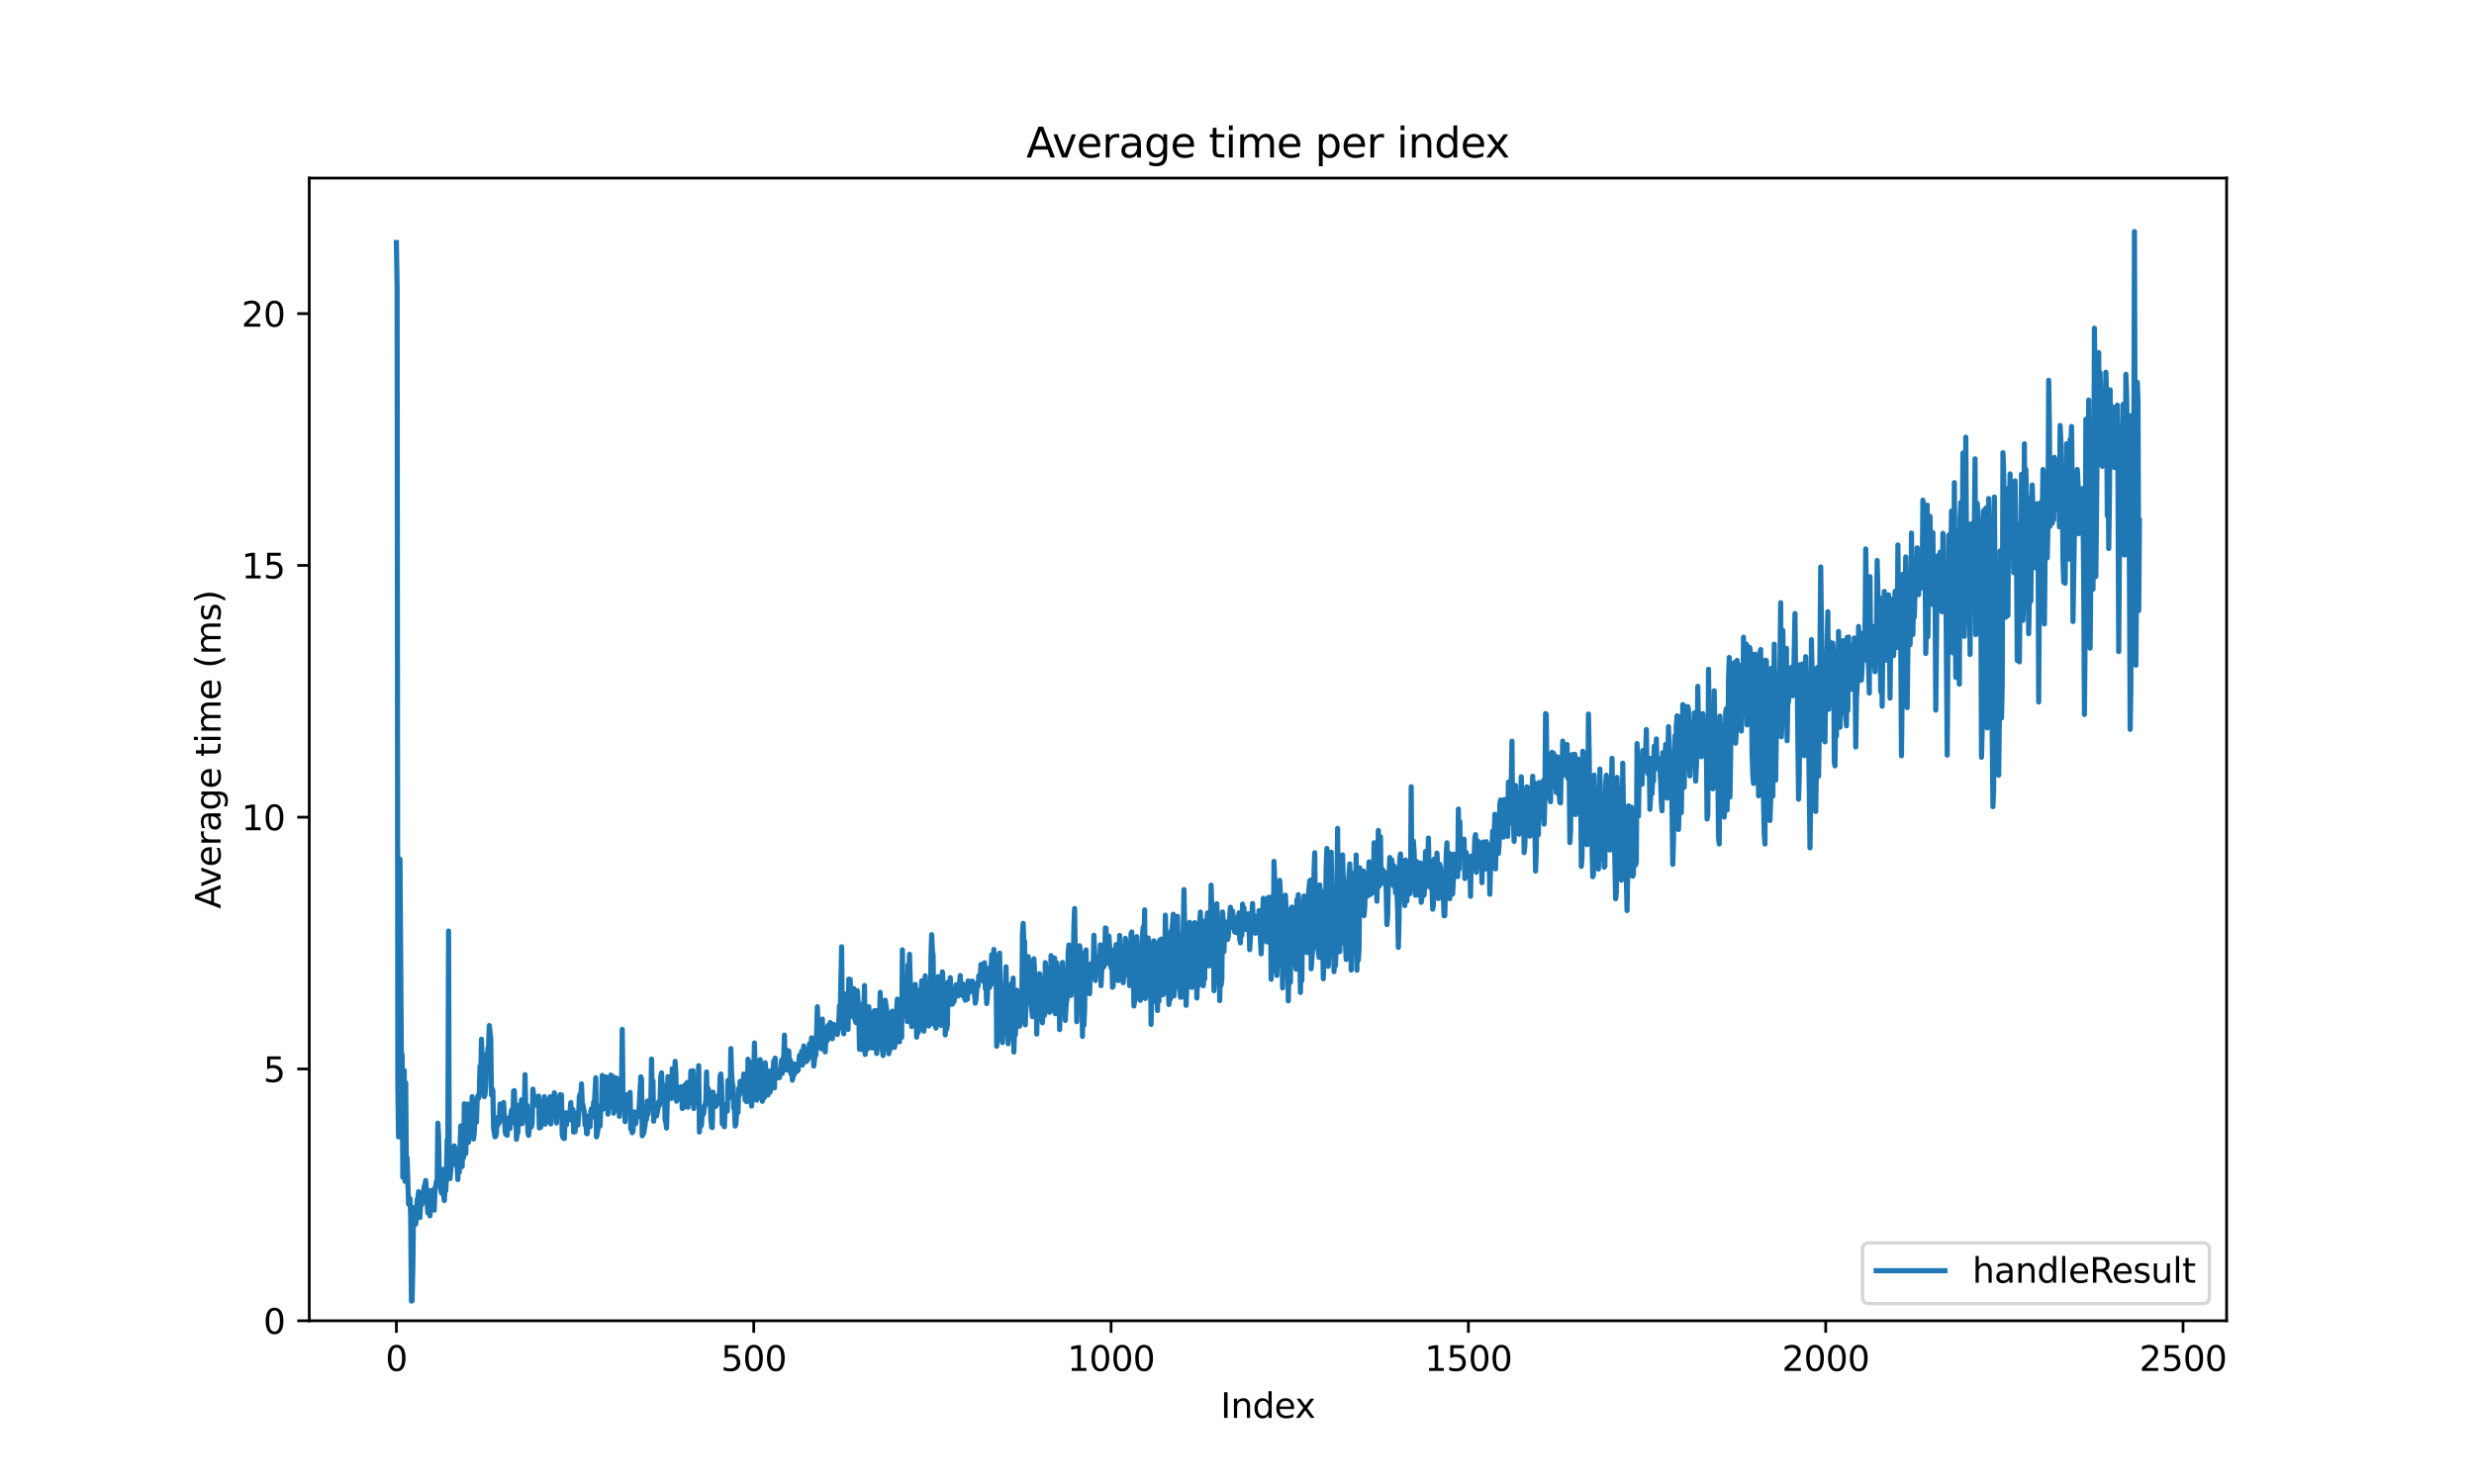 <?xml version="1.0" encoding="utf-8" standalone="no"?>
<!DOCTYPE svg PUBLIC "-//W3C//DTD SVG 1.1//EN"
  "http://www.w3.org/Graphics/SVG/1.1/DTD/svg11.dtd">
<svg xmlns:xlink="http://www.w3.org/1999/xlink" width="720pt" height="432pt" viewBox="0 0 720 432" xmlns="http://www.w3.org/2000/svg" version="1.1">
 <defs>
  <style type="text/css">*{stroke-linejoin: round; stroke-linecap: butt}</style>
 </defs>
 <g id="figure_1">
  <g id="patch_1">
   <path d="M 0 432 
L 720 432 
L 720 0 
L 0 0 
z
" style="fill: #ffffff"/>
  </g>
  <g id="axes_1">
   <g id="patch_2">
    <path d="M 90 384.48 
L 648 384.48 
L 648 51.84 
L 90 51.84 
z
" style="fill: #ffffff"/>
   </g>
   <g id="matplotlib.axis_1">
    <g id="xtick_1">
     <g id="line2d_1">
      <defs>
       <path id="mb0e6113ecd" d="M 0 0 
L 0 3.5 
" style="stroke: #000000; stroke-width: 0.8"/>
      </defs>
      <g>
       <use xlink:href="#mb0e6113ecd" x="115.364" y="384.48" style="stroke: #000000; stroke-width: 0.8"/>
      </g>
     </g>
     <g id="text_1">
      <!-- 0 -->
      <g transform="translate(112.182 399.078) scale(0.1 -0.1)">
       <defs>
        <path id="DejaVuSans-30" d="M 2034 4250 
Q 1547 4250 1301 3770 
Q 1056 3291 1056 2328 
Q 1056 1369 1301 889 
Q 1547 409 2034 409 
Q 2525 409 2770 889 
Q 3016 1369 3016 2328 
Q 3016 3291 2770 3770 
Q 2525 4250 2034 4250 
z
M 2034 4750 
Q 2819 4750 3233 4129 
Q 3647 3509 3647 2328 
Q 3647 1150 3233 529 
Q 2819 -91 2034 -91 
Q 1250 -91 836 529 
Q 422 1150 422 2328 
Q 422 3509 836 4129 
Q 1250 4750 2034 4750 
z
" transform="scale(0.016)"/>
       </defs>
       <use xlink:href="#DejaVuSans-30"/>
      </g>
     </g>
    </g>
    <g id="xtick_2">
     <g id="line2d_2">
      <g>
       <use xlink:href="#mb0e6113ecd" x="219.356" y="384.48" style="stroke: #000000; stroke-width: 0.8"/>
      </g>
     </g>
     <g id="text_2">
      <!-- 500 -->
      <g transform="translate(209.812 399.078) scale(0.1 -0.1)">
       <defs>
        <path id="DejaVuSans-35" d="M 691 4666 
L 3169 4666 
L 3169 4134 
L 1269 4134 
L 1269 2991 
Q 1406 3038 1543 3061 
Q 1681 3084 1819 3084 
Q 2600 3084 3056 2656 
Q 3513 2228 3513 1497 
Q 3513 744 3044 326 
Q 2575 -91 1722 -91 
Q 1428 -91 1123 -41 
Q 819 9 494 109 
L 494 744 
Q 775 591 1075 516 
Q 1375 441 1709 441 
Q 2250 441 2565 725 
Q 2881 1009 2881 1497 
Q 2881 1984 2565 2268 
Q 2250 2553 1709 2553 
Q 1456 2553 1204 2497 
Q 953 2441 691 2322 
L 691 4666 
z
" transform="scale(0.016)"/>
       </defs>
       <use xlink:href="#DejaVuSans-35"/>
       <use xlink:href="#DejaVuSans-30" transform="translate(63.623 0)"/>
       <use xlink:href="#DejaVuSans-30" transform="translate(127.246 0)"/>
      </g>
     </g>
    </g>
    <g id="xtick_3">
     <g id="line2d_3">
      <g>
       <use xlink:href="#mb0e6113ecd" x="323.348" y="384.48" style="stroke: #000000; stroke-width: 0.8"/>
      </g>
     </g>
     <g id="text_3">
      <!-- 1000 -->
      <g transform="translate(310.623 399.078) scale(0.1 -0.1)">
       <defs>
        <path id="DejaVuSans-31" d="M 794 531 
L 1825 531 
L 1825 4091 
L 703 3866 
L 703 4441 
L 1819 4666 
L 2450 4666 
L 2450 531 
L 3481 531 
L 3481 0 
L 794 0 
L 794 531 
z
" transform="scale(0.016)"/>
       </defs>
       <use xlink:href="#DejaVuSans-31"/>
       <use xlink:href="#DejaVuSans-30" transform="translate(63.623 0)"/>
       <use xlink:href="#DejaVuSans-30" transform="translate(127.246 0)"/>
       <use xlink:href="#DejaVuSans-30" transform="translate(190.869 0)"/>
      </g>
     </g>
    </g>
    <g id="xtick_4">
     <g id="line2d_4">
      <g>
       <use xlink:href="#mb0e6113ecd" x="427.339" y="384.48" style="stroke: #000000; stroke-width: 0.8"/>
      </g>
     </g>
     <g id="text_4">
      <!-- 1500 -->
      <g transform="translate(414.614 399.078) scale(0.1 -0.1)">
       <use xlink:href="#DejaVuSans-31"/>
       <use xlink:href="#DejaVuSans-35" transform="translate(63.623 0)"/>
       <use xlink:href="#DejaVuSans-30" transform="translate(127.246 0)"/>
       <use xlink:href="#DejaVuSans-30" transform="translate(190.869 0)"/>
      </g>
     </g>
    </g>
    <g id="xtick_5">
     <g id="line2d_5">
      <g>
       <use xlink:href="#mb0e6113ecd" x="531.331" y="384.48" style="stroke: #000000; stroke-width: 0.8"/>
      </g>
     </g>
     <g id="text_5">
      <!-- 2000 -->
      <g transform="translate(518.606 399.078) scale(0.1 -0.1)">
       <defs>
        <path id="DejaVuSans-32" d="M 1228 531 
L 3431 531 
L 3431 0 
L 469 0 
L 469 531 
Q 828 903 1448 1529 
Q 2069 2156 2228 2338 
Q 2531 2678 2651 2914 
Q 2772 3150 2772 3378 
Q 2772 3750 2511 3984 
Q 2250 4219 1831 4219 
Q 1534 4219 1204 4116 
Q 875 4013 500 3803 
L 500 4441 
Q 881 4594 1212 4672 
Q 1544 4750 1819 4750 
Q 2544 4750 2975 4387 
Q 3406 4025 3406 3419 
Q 3406 3131 3298 2873 
Q 3191 2616 2906 2266 
Q 2828 2175 2409 1742 
Q 1991 1309 1228 531 
z
" transform="scale(0.016)"/>
       </defs>
       <use xlink:href="#DejaVuSans-32"/>
       <use xlink:href="#DejaVuSans-30" transform="translate(63.623 0)"/>
       <use xlink:href="#DejaVuSans-30" transform="translate(127.246 0)"/>
       <use xlink:href="#DejaVuSans-30" transform="translate(190.869 0)"/>
      </g>
     </g>
    </g>
    <g id="xtick_6">
     <g id="line2d_6">
      <g>
       <use xlink:href="#mb0e6113ecd" x="635.323" y="384.48" style="stroke: #000000; stroke-width: 0.8"/>
      </g>
     </g>
     <g id="text_6">
      <!-- 2500 -->
      <g transform="translate(622.598 399.078) scale(0.1 -0.1)">
       <use xlink:href="#DejaVuSans-32"/>
       <use xlink:href="#DejaVuSans-35" transform="translate(63.623 0)"/>
       <use xlink:href="#DejaVuSans-30" transform="translate(127.246 0)"/>
       <use xlink:href="#DejaVuSans-30" transform="translate(190.869 0)"/>
      </g>
     </g>
    </g>
    <g id="text_7">
     <!-- Index -->
     <g transform="translate(355.234 412.757) scale(0.1 -0.1)">
      <defs>
       <path id="DejaVuSans-49" d="M 628 4666 
L 1259 4666 
L 1259 0 
L 628 0 
L 628 4666 
z
" transform="scale(0.016)"/>
       <path id="DejaVuSans-6e" d="M 3513 2113 
L 3513 0 
L 2938 0 
L 2938 2094 
Q 2938 2591 2744 2837 
Q 2550 3084 2163 3084 
Q 1697 3084 1428 2787 
Q 1159 2491 1159 1978 
L 1159 0 
L 581 0 
L 581 3500 
L 1159 3500 
L 1159 2956 
Q 1366 3272 1645 3428 
Q 1925 3584 2291 3584 
Q 2894 3584 3203 3211 
Q 3513 2838 3513 2113 
z
" transform="scale(0.016)"/>
       <path id="DejaVuSans-64" d="M 2906 2969 
L 2906 4863 
L 3481 4863 
L 3481 0 
L 2906 0 
L 2906 525 
Q 2725 213 2448 61 
Q 2172 -91 1784 -91 
Q 1150 -91 751 415 
Q 353 922 353 1747 
Q 353 2572 751 3078 
Q 1150 3584 1784 3584 
Q 2172 3584 2448 3432 
Q 2725 3281 2906 2969 
z
M 947 1747 
Q 947 1113 1208 752 
Q 1469 391 1925 391 
Q 2381 391 2643 752 
Q 2906 1113 2906 1747 
Q 2906 2381 2643 2742 
Q 2381 3103 1925 3103 
Q 1469 3103 1208 2742 
Q 947 2381 947 1747 
z
" transform="scale(0.016)"/>
       <path id="DejaVuSans-65" d="M 3597 1894 
L 3597 1613 
L 953 1613 
Q 991 1019 1311 708 
Q 1631 397 2203 397 
Q 2534 397 2845 478 
Q 3156 559 3463 722 
L 3463 178 
Q 3153 47 2828 -22 
Q 2503 -91 2169 -91 
Q 1331 -91 842 396 
Q 353 884 353 1716 
Q 353 2575 817 3079 
Q 1281 3584 2069 3584 
Q 2775 3584 3186 3129 
Q 3597 2675 3597 1894 
z
M 3022 2063 
Q 3016 2534 2758 2815 
Q 2500 3097 2075 3097 
Q 1594 3097 1305 2825 
Q 1016 2553 972 2059 
L 3022 2063 
z
" transform="scale(0.016)"/>
       <path id="DejaVuSans-78" d="M 3513 3500 
L 2247 1797 
L 3578 0 
L 2900 0 
L 1881 1375 
L 863 0 
L 184 0 
L 1544 1831 
L 300 3500 
L 978 3500 
L 1906 2253 
L 2834 3500 
L 3513 3500 
z
" transform="scale(0.016)"/>
      </defs>
      <use xlink:href="#DejaVuSans-49"/>
      <use xlink:href="#DejaVuSans-6e" transform="translate(29.492 0)"/>
      <use xlink:href="#DejaVuSans-64" transform="translate(92.871 0)"/>
      <use xlink:href="#DejaVuSans-65" transform="translate(156.348 0)"/>
      <use xlink:href="#DejaVuSans-78" transform="translate(216.121 0)"/>
     </g>
    </g>
   </g>
   <g id="matplotlib.axis_2">
    <g id="ytick_1">
     <g id="line2d_7">
      <defs>
       <path id="mec1f8012a2" d="M 0 0 
L -3.5 0 
" style="stroke: #000000; stroke-width: 0.8"/>
      </defs>
      <g>
       <use xlink:href="#mec1f8012a2" x="90" y="384.48" style="stroke: #000000; stroke-width: 0.8"/>
      </g>
     </g>
     <g id="text_8">
      <!-- 0 -->
      <g transform="translate(76.638 388.279) scale(0.1 -0.1)">
       <use xlink:href="#DejaVuSans-30"/>
      </g>
     </g>
    </g>
    <g id="ytick_2">
     <g id="line2d_8">
      <g>
       <use xlink:href="#mec1f8012a2" x="90" y="311.183" style="stroke: #000000; stroke-width: 0.8"/>
      </g>
     </g>
     <g id="text_9">
      <!-- 5 -->
      <g transform="translate(76.638 314.983) scale(0.1 -0.1)">
       <use xlink:href="#DejaVuSans-35"/>
      </g>
     </g>
    </g>
    <g id="ytick_3">
     <g id="line2d_9">
      <g>
       <use xlink:href="#mec1f8012a2" x="90" y="237.887" style="stroke: #000000; stroke-width: 0.8"/>
      </g>
     </g>
     <g id="text_10">
      <!-- 10 -->
      <g transform="translate(70.275 241.686) scale(0.1 -0.1)">
       <use xlink:href="#DejaVuSans-31"/>
       <use xlink:href="#DejaVuSans-30" transform="translate(63.623 0)"/>
      </g>
     </g>
    </g>
    <g id="ytick_4">
     <g id="line2d_10">
      <g>
       <use xlink:href="#mec1f8012a2" x="90" y="164.59" style="stroke: #000000; stroke-width: 0.8"/>
      </g>
     </g>
     <g id="text_11">
      <!-- 15 -->
      <g transform="translate(70.275 168.389) scale(0.1 -0.1)">
       <use xlink:href="#DejaVuSans-31"/>
       <use xlink:href="#DejaVuSans-35" transform="translate(63.623 0)"/>
      </g>
     </g>
    </g>
    <g id="ytick_5">
     <g id="line2d_11">
      <g>
       <use xlink:href="#mec1f8012a2" x="90" y="91.293" style="stroke: #000000; stroke-width: 0.8"/>
      </g>
     </g>
     <g id="text_12">
      <!-- 20 -->
      <g transform="translate(70.275 95.092) scale(0.1 -0.1)">
       <use xlink:href="#DejaVuSans-32"/>
       <use xlink:href="#DejaVuSans-30" transform="translate(63.623 0)"/>
      </g>
     </g>
    </g>
    <g id="text_13">
     <!-- Average time (ms) -->
     <g transform="translate(64.195 264.544) rotate(-90) scale(0.1 -0.1)">
      <defs>
       <path id="DejaVuSans-41" d="M 2188 4044 
L 1331 1722 
L 3047 1722 
L 2188 4044 
z
M 1831 4666 
L 2547 4666 
L 4325 0 
L 3669 0 
L 3244 1197 
L 1141 1197 
L 716 0 
L 50 0 
L 1831 4666 
z
" transform="scale(0.016)"/>
       <path id="DejaVuSans-76" d="M 191 3500 
L 800 3500 
L 1894 563 
L 2988 3500 
L 3597 3500 
L 2284 0 
L 1503 0 
L 191 3500 
z
" transform="scale(0.016)"/>
       <path id="DejaVuSans-72" d="M 2631 2963 
Q 2534 3019 2420 3045 
Q 2306 3072 2169 3072 
Q 1681 3072 1420 2755 
Q 1159 2438 1159 1844 
L 1159 0 
L 581 0 
L 581 3500 
L 1159 3500 
L 1159 2956 
Q 1341 3275 1631 3429 
Q 1922 3584 2338 3584 
Q 2397 3584 2469 3576 
Q 2541 3569 2628 3553 
L 2631 2963 
z
" transform="scale(0.016)"/>
       <path id="DejaVuSans-61" d="M 2194 1759 
Q 1497 1759 1228 1600 
Q 959 1441 959 1056 
Q 959 750 1161 570 
Q 1363 391 1709 391 
Q 2188 391 2477 730 
Q 2766 1069 2766 1631 
L 2766 1759 
L 2194 1759 
z
M 3341 1997 
L 3341 0 
L 2766 0 
L 2766 531 
Q 2569 213 2275 61 
Q 1981 -91 1556 -91 
Q 1019 -91 701 211 
Q 384 513 384 1019 
Q 384 1609 779 1909 
Q 1175 2209 1959 2209 
L 2766 2209 
L 2766 2266 
Q 2766 2663 2505 2880 
Q 2244 3097 1772 3097 
Q 1472 3097 1187 3025 
Q 903 2953 641 2809 
L 641 3341 
Q 956 3463 1253 3523 
Q 1550 3584 1831 3584 
Q 2591 3584 2966 3190 
Q 3341 2797 3341 1997 
z
" transform="scale(0.016)"/>
       <path id="DejaVuSans-67" d="M 2906 1791 
Q 2906 2416 2648 2759 
Q 2391 3103 1925 3103 
Q 1463 3103 1205 2759 
Q 947 2416 947 1791 
Q 947 1169 1205 825 
Q 1463 481 1925 481 
Q 2391 481 2648 825 
Q 2906 1169 2906 1791 
z
M 3481 434 
Q 3481 -459 3084 -895 
Q 2688 -1331 1869 -1331 
Q 1566 -1331 1297 -1286 
Q 1028 -1241 775 -1147 
L 775 -588 
Q 1028 -725 1275 -790 
Q 1522 -856 1778 -856 
Q 2344 -856 2625 -561 
Q 2906 -266 2906 331 
L 2906 616 
Q 2728 306 2450 153 
Q 2172 0 1784 0 
Q 1141 0 747 490 
Q 353 981 353 1791 
Q 353 2603 747 3093 
Q 1141 3584 1784 3584 
Q 2172 3584 2450 3431 
Q 2728 3278 2906 2969 
L 2906 3500 
L 3481 3500 
L 3481 434 
z
" transform="scale(0.016)"/>
       <path id="DejaVuSans-20" transform="scale(0.016)"/>
       <path id="DejaVuSans-74" d="M 1172 4494 
L 1172 3500 
L 2356 3500 
L 2356 3053 
L 1172 3053 
L 1172 1153 
Q 1172 725 1289 603 
Q 1406 481 1766 481 
L 2356 481 
L 2356 0 
L 1766 0 
Q 1100 0 847 248 
Q 594 497 594 1153 
L 594 3053 
L 172 3053 
L 172 3500 
L 594 3500 
L 594 4494 
L 1172 4494 
z
" transform="scale(0.016)"/>
       <path id="DejaVuSans-69" d="M 603 3500 
L 1178 3500 
L 1178 0 
L 603 0 
L 603 3500 
z
M 603 4863 
L 1178 4863 
L 1178 4134 
L 603 4134 
L 603 4863 
z
" transform="scale(0.016)"/>
       <path id="DejaVuSans-6d" d="M 3328 2828 
Q 3544 3216 3844 3400 
Q 4144 3584 4550 3584 
Q 5097 3584 5394 3201 
Q 5691 2819 5691 2113 
L 5691 0 
L 5113 0 
L 5113 2094 
Q 5113 2597 4934 2840 
Q 4756 3084 4391 3084 
Q 3944 3084 3684 2787 
Q 3425 2491 3425 1978 
L 3425 0 
L 2847 0 
L 2847 2094 
Q 2847 2600 2669 2842 
Q 2491 3084 2119 3084 
Q 1678 3084 1418 2786 
Q 1159 2488 1159 1978 
L 1159 0 
L 581 0 
L 581 3500 
L 1159 3500 
L 1159 2956 
Q 1356 3278 1631 3431 
Q 1906 3584 2284 3584 
Q 2666 3584 2933 3390 
Q 3200 3197 3328 2828 
z
" transform="scale(0.016)"/>
       <path id="DejaVuSans-28" d="M 1984 4856 
Q 1566 4138 1362 3434 
Q 1159 2731 1159 2009 
Q 1159 1288 1364 580 
Q 1569 -128 1984 -844 
L 1484 -844 
Q 1016 -109 783 600 
Q 550 1309 550 2009 
Q 550 2706 781 3412 
Q 1013 4119 1484 4856 
L 1984 4856 
z
" transform="scale(0.016)"/>
       <path id="DejaVuSans-73" d="M 2834 3397 
L 2834 2853 
Q 2591 2978 2328 3040 
Q 2066 3103 1784 3103 
Q 1356 3103 1142 2972 
Q 928 2841 928 2578 
Q 928 2378 1081 2264 
Q 1234 2150 1697 2047 
L 1894 2003 
Q 2506 1872 2764 1633 
Q 3022 1394 3022 966 
Q 3022 478 2636 193 
Q 2250 -91 1575 -91 
Q 1294 -91 989 -36 
Q 684 19 347 128 
L 347 722 
Q 666 556 975 473 
Q 1284 391 1588 391 
Q 1994 391 2212 530 
Q 2431 669 2431 922 
Q 2431 1156 2273 1281 
Q 2116 1406 1581 1522 
L 1381 1569 
Q 847 1681 609 1914 
Q 372 2147 372 2553 
Q 372 3047 722 3315 
Q 1072 3584 1716 3584 
Q 2034 3584 2315 3537 
Q 2597 3491 2834 3397 
z
" transform="scale(0.016)"/>
       <path id="DejaVuSans-29" d="M 513 4856 
L 1013 4856 
Q 1481 4119 1714 3412 
Q 1947 2706 1947 2009 
Q 1947 1309 1714 600 
Q 1481 -109 1013 -844 
L 513 -844 
Q 928 -128 1133 580 
Q 1338 1288 1338 2009 
Q 1338 2731 1133 3434 
Q 928 4138 513 4856 
z
" transform="scale(0.016)"/>
      </defs>
      <use xlink:href="#DejaVuSans-41"/>
      <use xlink:href="#DejaVuSans-76" transform="translate(62.533 0)"/>
      <use xlink:href="#DejaVuSans-65" transform="translate(121.713 0)"/>
      <use xlink:href="#DejaVuSans-72" transform="translate(183.236 0)"/>
      <use xlink:href="#DejaVuSans-61" transform="translate(224.35 0)"/>
      <use xlink:href="#DejaVuSans-67" transform="translate(285.629 0)"/>
      <use xlink:href="#DejaVuSans-65" transform="translate(349.105 0)"/>
      <use xlink:href="#DejaVuSans-20" transform="translate(410.629 0)"/>
      <use xlink:href="#DejaVuSans-74" transform="translate(442.416 0)"/>
      <use xlink:href="#DejaVuSans-69" transform="translate(481.625 0)"/>
      <use xlink:href="#DejaVuSans-6d" transform="translate(509.408 0)"/>
      <use xlink:href="#DejaVuSans-65" transform="translate(606.82 0)"/>
      <use xlink:href="#DejaVuSans-20" transform="translate(668.344 0)"/>
      <use xlink:href="#DejaVuSans-28" transform="translate(700.131 0)"/>
      <use xlink:href="#DejaVuSans-6d" transform="translate(739.145 0)"/>
      <use xlink:href="#DejaVuSans-73" transform="translate(836.557 0)"/>
      <use xlink:href="#DejaVuSans-29" transform="translate(888.656 0)"/>
     </g>
    </g>
   </g>
   <g id="line2d_12">
    <path d="M 115.364 70.592 
L 115.572 83.761 
L 115.78 316.157 
L 115.988 330.97 
L 116.196 322.882 
L 116.404 250.091 
L 116.82 308.793 
L 117.028 306.964 
L 117.235 342.684 
L 117.443 330.897 
L 117.651 311.669 
L 117.859 343.883 
L 118.067 315.214 
L 118.275 341.265 
L 118.483 336.985 
L 118.899 350.531 
L 119.107 350.678 
L 119.315 348.91 
L 119.523 354.06 
L 119.731 378.747 
L 119.939 378.668 
L 120.147 368.758 
L 120.355 351.56 
L 120.771 352.52 
L 120.979 356.342 
L 121.187 354.711 
L 121.395 349.273 
L 121.603 348.976 
L 121.811 346.896 
L 122.019 347.758 
L 122.227 354.411 
L 122.435 348.844 
L 122.643 350.841 
L 122.851 350.265 
L 123.475 345.26 
L 123.683 344.907 
L 123.891 343.639 
L 124.307 350.138 
L 124.515 353.102 
L 124.723 346.574 
L 124.931 352.82 
L 125.139 353.926 
L 125.347 349.054 
L 125.555 346.821 
L 125.763 346.495 
L 125.971 350.66 
L 126.387 352.293 
L 126.595 345.833 
L 126.803 345.233 
L 127.011 343.883 
L 127.219 343.974 
L 127.427 326.957 
L 127.635 330.28 
L 127.843 344.067 
L 128.467 347.295 
L 128.883 340.411 
L 129.091 347.827 
L 129.299 349.495 
L 129.507 346.124 
L 129.715 346.647 
L 129.923 342.666 
L 130.13 331.926 
L 130.338 331.436 
L 130.546 271.032 
L 130.754 342.877 
L 130.962 343.11 
L 131.378 338.266 
L 131.586 337.27 
L 131.794 334.974 
L 132.002 339.009 
L 132.21 333.582 
L 132.418 334.354 
L 132.834 338.74 
L 133.042 339.269 
L 133.25 343.377 
L 133.458 336.502 
L 133.666 341.24 
L 134.082 327.755 
L 134.29 337.086 
L 134.498 339.61 
L 134.706 333.276 
L 134.914 336.95 
L 135.122 321.307 
L 135.538 335.844 
L 135.746 328.934 
L 135.954 329.808 
L 136.162 321.409 
L 136.37 332.49 
L 136.578 326.075 
L 136.786 330.011 
L 136.994 328.496 
L 137.202 328.541 
L 137.41 319.246 
L 137.618 331.075 
L 137.826 331.564 
L 138.034 329.41 
L 138.242 324.205 
L 138.658 326.656 
L 138.866 320.271 
L 139.074 318.974 
L 139.282 319.729 
L 139.49 318.197 
L 139.698 310.273 
L 139.906 314.676 
L 140.114 302.518 
L 140.53 313.563 
L 140.738 307.45 
L 140.946 319.233 
L 141.154 318.715 
L 141.362 315.904 
L 141.57 306.973 
L 141.778 311.575 
L 141.986 305.567 
L 142.194 304.295 
L 142.402 298.545 
L 142.818 302.353 
L 143.025 318.738 
L 143.233 316.918 
L 143.441 317.444 
L 143.649 328.44 
L 144.065 330.947 
L 144.273 330.756 
L 144.481 329.91 
L 144.689 325.354 
L 144.897 327.531 
L 145.105 326.212 
L 145.313 326.742 
L 145.521 321.37 
L 145.729 324.936 
L 146.145 321.751 
L 146.353 324.175 
L 146.561 320.92 
L 146.977 329.065 
L 147.185 330.197 
L 147.393 325.465 
L 147.601 330.478 
L 147.809 327.374 
L 148.017 328.274 
L 148.225 326.247 
L 148.433 328.491 
L 148.641 324.577 
L 148.849 323.325 
L 149.057 322.919 
L 149.265 326.841 
L 149.473 317.621 
L 149.681 317.472 
L 149.889 322.628 
L 150.097 323.064 
L 150.305 331.652 
L 150.513 330.025 
L 150.721 329.694 
L 150.929 321.719 
L 151.137 325.096 
L 151.345 325.471 
L 151.553 327.165 
L 151.761 320.135 
L 151.969 327.093 
L 152.177 324.472 
L 152.385 326.115 
L 152.593 323.225 
L 152.801 312.824 
L 153.009 322.988 
L 153.217 322.544 
L 153.425 321.802 
L 153.633 329.646 
L 153.841 330.497 
L 154.465 324.825 
L 154.673 328.032 
L 154.881 326.757 
L 155.089 317.06 
L 155.505 320.189 
L 155.713 320.403 
L 155.92 321.712 
L 156.128 320.048 
L 156.336 319.973 
L 156.544 321.413 
L 156.752 319.081 
L 156.96 328.347 
L 157.376 328.117 
L 157.584 324.718 
L 157.792 323.157 
L 158 323.007 
L 158.416 319.258 
L 158.624 327.257 
L 158.832 326.565 
L 159.04 326.632 
L 159.248 325.967 
L 159.456 322.647 
L 159.664 323.874 
L 159.872 320.129 
L 160.08 319.281 
L 160.288 327.188 
L 160.704 322.214 
L 160.912 322.962 
L 161.328 318.121 
L 161.536 323.053 
L 161.744 319.585 
L 161.952 326.908 
L 162.16 321.005 
L 162.368 321.56 
L 162.576 320.127 
L 162.784 319.648 
L 162.992 318.659 
L 163.2 320.14 
L 163.408 318.743 
L 163.616 330.247 
L 163.824 331.094 
L 164.032 331.379 
L 164.24 331.42 
L 164.448 324.765 
L 164.656 323.921 
L 164.864 327.465 
L 165.072 324.682 
L 165.28 324.437 
L 165.488 325.746 
L 165.696 325.997 
L 166.112 320.985 
L 166.32 325.597 
L 166.736 323.006 
L 166.944 329.567 
L 167.152 328.928 
L 167.36 329.461 
L 167.568 327.389 
L 167.776 324.078 
L 168.192 327.497 
L 168.4 324.466 
L 168.608 319.078 
L 168.815 318.529 
L 169.023 319.793 
L 169.231 315.537 
L 169.439 321.062 
L 169.647 321.572 
L 170.063 323.909 
L 170.271 327.526 
L 170.479 324.724 
L 170.687 329.953 
L 170.895 330.048 
L 171.103 327.524 
L 171.311 327.306 
L 171.519 326.317 
L 171.727 327.974 
L 171.935 323.473 
L 172.143 322.766 
L 172.351 325.194 
L 172.559 324.731 
L 172.767 320.841 
L 172.975 321.396 
L 173.391 313.73 
L 173.599 330.953 
L 173.807 330.113 
L 174.223 327.29 
L 174.431 323.248 
L 174.639 327.768 
L 174.847 321.793 
L 175.055 323.26 
L 175.263 313.053 
L 175.471 314.013 
L 175.679 322.731 
L 175.887 320.126 
L 176.303 313.489 
L 176.511 317.7 
L 176.719 314.935 
L 176.927 324.333 
L 177.135 319.839 
L 177.343 320.071 
L 177.551 322.084 
L 177.759 312.943 
L 177.967 318.347 
L 178.175 318.885 
L 178.383 313.357 
L 178.591 324.048 
L 178.799 322.815 
L 179.007 320.32 
L 179.215 323.136 
L 179.423 313.811 
L 179.631 318.548 
L 179.839 318.955 
L 180.047 317.131 
L 180.255 324.961 
L 180.463 316.864 
L 180.671 317.49 
L 180.879 316.92 
L 181.087 299.637 
L 181.295 317.572 
L 181.503 320.667 
L 181.71 320.297 
L 181.918 326.521 
L 182.126 320.807 
L 182.334 319.399 
L 182.542 321.822 
L 182.75 318.574 
L 182.958 319.475 
L 183.166 319.751 
L 183.374 317.997 
L 183.582 328.725 
L 183.79 326.171 
L 183.998 329.749 
L 184.206 329.367 
L 184.622 323.69 
L 185.038 327.062 
L 185.246 324.329 
L 185.454 323.802 
L 185.662 325.097 
L 185.87 324.663 
L 186.494 313.465 
L 186.702 314.059 
L 186.91 330.62 
L 187.118 329.816 
L 187.326 329.927 
L 187.742 327.45 
L 187.95 324.974 
L 188.158 325.864 
L 188.366 320.529 
L 188.574 324.352 
L 188.782 320.856 
L 188.99 322.541 
L 189.198 321.262 
L 189.406 321.14 
L 189.614 308.281 
L 189.822 319.433 
L 190.03 314.627 
L 190.238 326.401 
L 190.654 322.336 
L 190.862 324.363 
L 191.07 324.845 
L 191.486 322.816 
L 191.694 320.748 
L 191.902 321.777 
L 192.11 319.907 
L 192.318 313.291 
L 192.526 312.304 
L 192.734 317.139 
L 192.942 315.702 
L 193.15 317.217 
L 193.358 316.288 
L 193.566 325.997 
L 193.774 326.572 
L 193.982 328.405 
L 194.398 313.41 
L 194.606 318.213 
L 194.813 316.589 
L 195.021 316.466 
L 195.229 316.498 
L 195.437 319.763 
L 195.645 311.116 
L 195.853 318.873 
L 196.061 316.137 
L 196.269 316.179 
L 196.477 308.963 
L 196.685 312.319 
L 196.893 320.565 
L 197.101 320.063 
L 197.517 317.171 
L 197.725 317.279 
L 197.933 317.651 
L 198.141 316.369 
L 198.349 316.602 
L 198.557 322.695 
L 198.765 320.353 
L 198.973 322.393 
L 199.181 322.09 
L 199.389 315.763 
L 199.597 317.53 
L 200.013 315.093 
L 200.221 322.315 
L 200.429 317.389 
L 200.637 320.932 
L 200.845 321.061 
L 201.053 311.804 
L 201.261 312.548 
L 201.469 312.444 
L 201.677 311.671 
L 201.885 322.698 
L 202.093 317.038 
L 202.509 321.013 
L 202.717 315.398 
L 202.925 314.43 
L 203.133 315.745 
L 203.341 310.217 
L 203.549 329.544 
L 203.757 324.54 
L 203.965 327.892 
L 204.173 327.449 
L 204.381 323.245 
L 204.589 324.559 
L 204.797 323.999 
L 205.005 321.856 
L 205.213 321.865 
L 205.421 320.293 
L 205.629 312.047 
L 205.837 320.712 
L 206.045 316.764 
L 206.253 317.39 
L 206.461 318.482 
L 206.669 318.905 
L 206.877 325.722 
L 207.085 328.095 
L 207.293 328.274 
L 207.501 317.933 
L 207.708 320.292 
L 207.916 320.086 
L 208.124 319.231 
L 208.332 322.079 
L 208.54 320.335 
L 208.748 321.408 
L 208.956 319.545 
L 209.164 318.791 
L 209.372 319.035 
L 209.58 313.221 
L 209.788 312.643 
L 209.996 315.613 
L 210.204 327.144 
L 210.412 327.356 
L 210.62 322.294 
L 210.828 328.02 
L 211.036 322.092 
L 211.244 322.348 
L 211.452 321.371 
L 211.66 323.438 
L 211.868 314.54 
L 212.076 319.699 
L 212.492 318.326 
L 212.7 305.261 
L 212.908 312.331 
L 213.116 315.27 
L 213.324 316.026 
L 213.532 322.568 
L 213.74 322.543 
L 213.948 327.807 
L 214.156 327.371 
L 214.572 321.102 
L 214.78 323.817 
L 214.988 316.857 
L 215.196 318.78 
L 215.404 314.771 
L 215.612 315.178 
L 215.82 316.404 
L 216.028 315.858 
L 216.236 316.334 
L 216.444 312.649 
L 216.86 320.243 
L 217.068 317.377 
L 217.276 320.694 
L 217.484 320.389 
L 217.692 308.33 
L 217.9 312.985 
L 218.108 309.198 
L 218.316 309.296 
L 218.524 320.305 
L 218.732 321.97 
L 218.94 318.831 
L 219.148 319.852 
L 219.356 313.578 
L 219.564 303.609 
L 219.772 311.872 
L 219.98 308.73 
L 220.188 320.263 
L 220.396 319.736 
L 220.603 319.668 
L 220.811 315.893 
L 221.019 308.813 
L 221.227 308.455 
L 221.435 314.059 
L 221.643 311.317 
L 221.851 320.6 
L 222.059 316.416 
L 222.267 315.506 
L 222.475 319.487 
L 222.683 309.359 
L 223.099 313.602 
L 223.307 312.889 
L 223.515 318.745 
L 223.723 317.305 
L 223.931 311.867 
L 224.139 317.909 
L 224.347 313.563 
L 224.555 311.585 
L 224.763 315.959 
L 225.179 308.871 
L 225.387 316.709 
L 225.595 308.019 
L 225.803 311.449 
L 226.011 312.129 
L 226.219 313.789 
L 226.427 312.434 
L 226.843 313.717 
L 227.051 312.02 
L 227.259 312.201 
L 227.467 308.585 
L 227.675 312.455 
L 227.883 308.959 
L 228.091 307.344 
L 228.299 301.311 
L 228.507 310.484 
L 228.715 311.381 
L 228.923 305.68 
L 229.131 311.508 
L 229.547 305.945 
L 229.755 309.693 
L 229.963 308.554 
L 230.171 312.584 
L 230.379 309.792 
L 230.587 314.444 
L 230.795 313.646 
L 231.003 309.647 
L 231.211 312.668 
L 231.419 312.287 
L 231.627 309.933 
L 231.835 311.924 
L 232.043 310.429 
L 232.251 311.628 
L 232.667 307.235 
L 232.875 308.824 
L 233.083 308.851 
L 233.291 306.024 
L 233.498 310.066 
L 233.706 309.604 
L 233.914 304.48 
L 234.33 306.764 
L 234.538 306.165 
L 234.746 309.004 
L 234.954 308.11 
L 235.162 308.319 
L 235.37 307.015 
L 235.578 303.858 
L 235.786 307.328 
L 236.202 302.109 
L 236.41 304.744 
L 236.618 305.002 
L 236.826 310.33 
L 237.242 306.839 
L 237.45 307.189 
L 237.866 293.091 
L 238.074 299.047 
L 238.49 304.302 
L 238.698 304.975 
L 238.906 302.488 
L 239.114 305.345 
L 239.322 296.642 
L 239.53 303.791 
L 239.738 302.176 
L 240.154 306.224 
L 240.57 299.327 
L 240.778 302.919 
L 240.986 298.509 
L 241.194 301.408 
L 241.61 297.675 
L 241.818 302.036 
L 242.026 298.266 
L 242.234 302.382 
L 242.442 299.108 
L 242.65 298.218 
L 242.858 300.119 
L 243.066 299.515 
L 243.274 300.184 
L 243.482 298.462 
L 243.69 301.162 
L 244.106 297.461 
L 244.314 292.751 
L 244.522 294.987 
L 244.938 275.597 
L 245.146 298.154 
L 245.562 300.928 
L 245.77 289.336 
L 245.978 293.891 
L 246.186 293.277 
L 246.393 293.299 
L 246.601 298.048 
L 246.809 299.656 
L 247.017 285.021 
L 247.225 296.107 
L 247.433 285.127 
L 247.641 294.102 
L 247.849 291.016 
L 248.057 289.734 
L 248.265 291.482 
L 248.473 287.771 
L 248.681 296.318 
L 249.097 297.681 
L 249.513 288.399 
L 249.929 294.714 
L 250.137 305.448 
L 250.345 302.236 
L 250.553 302.438 
L 250.761 305.547 
L 250.969 296.224 
L 251.177 292.134 
L 251.385 294.283 
L 251.593 286.877 
L 251.801 306.95 
L 252.009 303.327 
L 252.217 305.559 
L 252.425 305.354 
L 252.841 293.07 
L 253.049 296.12 
L 253.257 294.983 
L 253.465 303.1 
L 253.673 305.024 
L 253.881 305.084 
L 254.089 301.894 
L 254.297 295.178 
L 254.505 294.175 
L 254.713 296.553 
L 254.921 294.198 
L 255.129 306.674 
L 255.337 304.436 
L 255.545 304.568 
L 255.753 304.453 
L 256.169 288.882 
L 256.377 294.882 
L 256.585 292.542 
L 256.793 305.45 
L 257.001 307.257 
L 257.209 302.504 
L 257.417 305.56 
L 257.625 291.17 
L 258.041 293.853 
L 258.249 295.646 
L 258.665 306.747 
L 258.873 304.987 
L 259.081 305.432 
L 259.288 296.846 
L 259.496 294.691 
L 259.704 294.367 
L 259.912 295.343 
L 260.12 303.502 
L 260.328 304.897 
L 260.536 303.748 
L 260.744 301.198 
L 260.952 293.684 
L 261.16 290.859 
L 261.368 293.995 
L 261.576 292.964 
L 261.784 303.309 
L 261.992 297.467 
L 262.2 301.057 
L 262.408 301.99 
L 262.616 276.505 
L 262.824 291.531 
L 263.032 294.056 
L 263.24 292.37 
L 263.448 295.391 
L 263.656 295.764 
L 263.864 292.74 
L 264.072 297.401 
L 264.28 280.864 
L 264.488 284.776 
L 264.696 277.804 
L 265.112 293.255 
L 265.32 298.85 
L 265.528 294.034 
L 265.736 297.532 
L 265.944 291.173 
L 266.152 292.148 
L 266.36 286.548 
L 266.568 292.249 
L 266.776 301.925 
L 266.984 297.588 
L 267.192 300.626 
L 267.4 299.653 
L 267.608 288.328 
L 267.816 288.053 
L 268.024 291.525 
L 268.232 285.518 
L 268.44 299.623 
L 268.648 293.831 
L 268.856 300.179 
L 269.064 296.918 
L 269.272 284.074 
L 269.688 292.862 
L 269.896 290.514 
L 270.312 298.695 
L 270.728 297.394 
L 270.936 278.719 
L 271.144 272.084 
L 271.352 276.689 
L 271.56 278.132 
L 271.768 298.182 
L 271.976 297.266 
L 272.391 299.296 
L 272.599 289.466 
L 272.807 288.807 
L 273.015 284.286 
L 273.223 284.37 
L 273.431 297.373 
L 273.639 298.303 
L 273.847 298.507 
L 274.055 298.157 
L 274.263 282.906 
L 274.679 289.806 
L 274.887 287.068 
L 275.095 301.259 
L 275.303 294.466 
L 275.511 299.638 
L 275.719 298.354 
L 275.927 285.903 
L 276.135 287.883 
L 276.343 291.201 
L 276.551 284.594 
L 276.759 290.203 
L 276.967 292.366 
L 277.175 292.309 
L 277.383 288.654 
L 277.591 291.693 
L 278.007 289.613 
L 278.215 286.678 
L 278.423 289.321 
L 278.631 288.078 
L 278.839 289.928 
L 279.047 288.559 
L 279.463 283.989 
L 279.671 287.528 
L 280.087 289.794 
L 280.295 286.477 
L 280.503 287.55 
L 280.711 290.468 
L 280.919 291.168 
L 281.127 291.129 
L 281.335 288.298 
L 281.543 290.868 
L 281.751 285.541 
L 282.167 288.849 
L 282.583 288.192 
L 282.791 285.627 
L 282.999 285.619 
L 283.415 288.657 
L 283.623 289.428 
L 283.831 292.038 
L 284.039 290.913 
L 284.455 286.121 
L 284.663 287.045 
L 284.871 283.954 
L 285.078 285.209 
L 285.286 284.618 
L 285.494 280.756 
L 285.702 285.318 
L 286.118 280.823 
L 286.326 285.751 
L 286.534 280.261 
L 286.742 287.703 
L 286.95 287.405 
L 287.158 292.156 
L 287.366 290.03 
L 287.574 283.547 
L 287.782 281.857 
L 287.99 287.472 
L 288.198 285.935 
L 288.406 283.042 
L 288.614 277.914 
L 288.822 285.855 
L 289.03 286.408 
L 289.238 276.392 
L 289.446 282.791 
L 289.654 284.643 
L 289.862 278.125 
L 290.07 304.58 
L 290.278 300.444 
L 290.486 302.683 
L 290.902 277.464 
L 291.11 286.768 
L 291.318 288.98 
L 291.526 286.891 
L 291.734 303.491 
L 291.942 299.282 
L 292.15 298.888 
L 292.358 296.324 
L 292.774 281.438 
L 292.982 289.57 
L 293.19 289.2 
L 293.398 303.842 
L 293.606 296.47 
L 293.814 302.463 
L 294.022 301.366 
L 294.23 287.684 
L 294.438 286.292 
L 294.646 293.509 
L 294.854 284.727 
L 295.062 306.239 
L 295.27 299.928 
L 295.478 301.313 
L 295.686 298.098 
L 295.894 288.213 
L 296.31 294.151 
L 296.518 291.435 
L 296.726 298.729 
L 296.934 297.644 
L 297.142 297.597 
L 297.35 296.171 
L 297.558 271.611 
L 297.766 268.787 
L 297.973 273.938 
L 298.181 274.019 
L 298.389 298.34 
L 298.805 284.853 
L 299.013 290.278 
L 299.221 278.487 
L 299.429 280.205 
L 299.637 285.619 
L 299.845 285.407 
L 300.053 292.064 
L 300.469 295.965 
L 300.677 293.28 
L 300.885 279.096 
L 301.301 286.645 
L 301.509 284.448 
L 301.717 301.022 
L 301.925 292.532 
L 302.133 296.748 
L 302.341 291.733 
L 302.549 283.464 
L 302.757 285.344 
L 302.965 284.976 
L 303.173 285.021 
L 303.381 297.73 
L 303.589 292.088 
L 303.797 295.675 
L 304.005 295.499 
L 304.213 280.214 
L 304.421 283.187 
L 304.629 281.79 
L 304.837 284.267 
L 305.045 289.016 
L 305.253 287.308 
L 305.461 294.687 
L 305.669 290.308 
L 305.877 278.176 
L 306.293 282.841 
L 306.501 280.922 
L 306.709 294.23 
L 306.917 278.887 
L 307.125 295.089 
L 307.333 291.125 
L 307.541 280.262 
L 307.749 282.136 
L 307.957 287.019 
L 308.165 281.767 
L 308.373 299.724 
L 308.581 292.453 
L 308.997 288.47 
L 309.205 280.172 
L 309.621 290.292 
L 309.829 286.772 
L 310.037 297.038 
L 310.245 292.812 
L 310.661 289.917 
L 310.869 277.396 
L 311.076 275.073 
L 311.284 284.218 
L 311.492 282.503 
L 311.7 289.773 
L 311.908 286.814 
L 312.116 281.16 
L 312.324 283.004 
L 312.532 269.899 
L 312.74 264.476 
L 312.948 279.541 
L 313.156 278.123 
L 313.364 297.419 
L 313.572 290.986 
L 313.78 288.979 
L 313.988 292.774 
L 314.196 275.305 
L 314.404 276.858 
L 314.612 286.824 
L 314.82 280.73 
L 315.028 301.716 
L 315.236 284.208 
L 315.444 298.451 
L 315.652 293.984 
L 315.86 277.537 
L 316.068 276.519 
L 316.276 288.878 
L 316.484 284.287 
L 316.692 282.648 
L 316.9 284.404 
L 317.108 289.296 
L 317.316 282.167 
L 317.524 280.54 
L 317.94 282.926 
L 318.148 281.515 
L 318.356 272.246 
L 318.564 277.005 
L 318.772 285.439 
L 319.188 278.868 
L 319.604 282.437 
L 320.02 280.979 
L 320.228 275.048 
L 320.436 286.94 
L 320.852 277.608 
L 321.06 280.262 
L 321.268 281.439 
L 321.476 280.523 
L 321.684 270.126 
L 321.892 270.22 
L 322.1 278.385 
L 322.308 280.38 
L 322.516 273.463 
L 322.724 272.517 
L 323.348 281.746 
L 323.556 277.82 
L 323.764 287.402 
L 323.971 287.048 
L 324.179 276.488 
L 324.387 277.959 
L 324.595 280.298 
L 324.803 274.978 
L 325.011 276.348 
L 325.219 279.522 
L 325.427 285.466 
L 325.635 281.751 
L 325.843 272.294 
L 326.259 282.279 
L 326.467 278.418 
L 326.883 286.07 
L 327.091 283.7 
L 327.299 283.995 
L 327.507 273.138 
L 327.715 274.762 
L 327.923 282.421 
L 328.339 275.616 
L 328.755 286.944 
L 328.963 282.045 
L 329.171 271.659 
L 329.379 271.297 
L 329.587 283.422 
L 329.795 279.739 
L 330.003 292.85 
L 330.211 291.264 
L 330.419 290.996 
L 330.627 290.18 
L 330.835 272.666 
L 331.043 276.762 
L 331.251 277.88 
L 331.459 277.641 
L 331.667 287.165 
L 331.875 291.218 
L 332.083 283.887 
L 332.291 287.345 
L 332.499 272.254 
L 332.707 269.873 
L 332.915 274.173 
L 333.123 264.869 
L 333.331 290.675 
L 333.539 285.162 
L 333.747 289.843 
L 333.955 286.486 
L 334.163 273.053 
L 334.371 274.625 
L 334.579 279.986 
L 334.787 274.867 
L 334.995 298.186 
L 335.203 289.095 
L 335.411 291.698 
L 335.619 291.586 
L 335.827 273.874 
L 336.035 277.432 
L 336.243 274.576 
L 336.451 278.539 
L 336.866 294.167 
L 337.074 284.178 
L 337.282 291.447 
L 337.49 273.709 
L 337.698 273.731 
L 337.906 273.375 
L 338.114 276.085 
L 338.322 289.599 
L 338.53 289.526 
L 338.738 283.028 
L 338.946 282.877 
L 339.154 266.402 
L 339.362 273.724 
L 339.57 272.842 
L 339.778 278.099 
L 339.986 287.958 
L 340.194 292.416 
L 340.402 289.689 
L 340.61 290.814 
L 340.818 271.037 
L 341.026 271.029 
L 341.234 269.179 
L 341.442 266.149 
L 341.65 289.915 
L 341.858 287.513 
L 342.066 286.618 
L 342.274 282.537 
L 342.69 266.749 
L 342.898 275.774 
L 343.106 272.233 
L 343.314 286.7 
L 343.522 290.306 
L 343.73 287.503 
L 343.938 290.237 
L 344.146 272.47 
L 344.354 271.539 
L 344.562 258.955 
L 345.186 292.671 
L 345.602 282.994 
L 345.81 272.826 
L 346.018 273.803 
L 346.226 268.492 
L 346.434 272.354 
L 346.85 287.443 
L 347.058 285.477 
L 347.266 285.647 
L 347.474 270.074 
L 347.682 268.588 
L 348.098 272.183 
L 348.306 290.526 
L 348.514 285.218 
L 348.722 287.004 
L 348.93 285.588 
L 349.138 268.688 
L 349.346 265.507 
L 349.554 272.905 
L 349.761 274.493 
L 349.969 285.902 
L 350.177 286.96 
L 350.385 284.657 
L 350.593 284.996 
L 350.801 268.024 
L 351.009 270.197 
L 351.425 265.744 
L 351.633 268.997 
L 351.841 281.18 
L 352.049 275.114 
L 352.257 273.706 
L 352.465 257.638 
L 352.673 264.25 
L 352.881 266.003 
L 353.089 264.41 
L 353.297 288.406 
L 353.713 281.176 
L 353.921 285.183 
L 354.129 263.077 
L 354.337 269.521 
L 354.545 268.444 
L 354.753 269.159 
L 354.961 291.285 
L 355.169 282.179 
L 355.377 286.82 
L 355.585 284.948 
L 355.793 265.462 
L 356.001 268.268 
L 356.209 277.013 
L 356.417 269.348 
L 356.625 268.378 
L 356.833 271.63 
L 357.041 270.648 
L 357.249 273.491 
L 357.457 272.573 
L 358.081 264.112 
L 358.289 269.179 
L 358.705 265.211 
L 358.913 270.177 
L 359.121 269.536 
L 359.329 271.28 
L 359.537 270.718 
L 359.745 271.526 
L 359.953 266.977 
L 360.369 270.821 
L 360.577 265.72 
L 360.785 273.23 
L 360.993 274.481 
L 361.201 266.957 
L 361.409 272.289 
L 361.617 263.182 
L 361.825 269.369 
L 362.033 264.265 
L 362.241 269.354 
L 362.449 270.538 
L 362.656 270.539 
L 362.864 267.123 
L 363.072 268.704 
L 363.28 266.038 
L 363.488 268.011 
L 363.696 276.455 
L 364.528 263.005 
L 364.736 269.49 
L 364.944 266.525 
L 365.152 268.016 
L 365.36 271.676 
L 365.776 267.47 
L 365.984 268.689 
L 366.192 268.25 
L 366.4 265.079 
L 367.024 277.663 
L 367.232 273.312 
L 367.648 261.494 
L 368.064 266.211 
L 368.272 262.162 
L 368.688 274.205 
L 368.896 263.065 
L 369.104 261.25 
L 369.52 270.267 
L 369.728 261.187 
L 369.936 285.083 
L 370.144 278.746 
L 370.352 282.614 
L 370.56 276.354 
L 370.768 250.743 
L 370.976 256.008 
L 371.184 270.455 
L 371.392 263.71 
L 371.6 283.946 
L 371.808 277.43 
L 372.016 275.657 
L 372.224 276.689 
L 372.432 256.282 
L 372.848 264.255 
L 373.056 262.795 
L 373.264 287.579 
L 373.472 277.198 
L 373.68 283.834 
L 373.888 281.295 
L 374.096 260.608 
L 374.304 265.102 
L 374.512 273.865 
L 374.72 264.777 
L 374.928 291.354 
L 375.136 281.34 
L 375.344 280.612 
L 375.551 285.962 
L 375.759 265.52 
L 375.967 264.045 
L 376.175 279.491 
L 376.383 273.497 
L 377.007 279.804 
L 377.215 282.129 
L 377.423 261.974 
L 377.631 264.226 
L 377.839 260.451 
L 378.047 265.027 
L 378.463 288.904 
L 378.671 278.881 
L 378.879 285.435 
L 379.087 265.078 
L 379.295 266.409 
L 379.503 260.854 
L 379.711 263.784 
L 379.919 274.412 
L 380.335 277.307 
L 380.543 276.634 
L 380.751 260.913 
L 381.167 256.403 
L 381.375 256.192 
L 381.583 282.028 
L 381.999 276.432 
L 382.207 275.986 
L 382.415 253.707 
L 382.623 248.231 
L 382.831 267.562 
L 383.039 261.925 
L 383.247 275.407 
L 383.455 270.677 
L 383.663 276.914 
L 383.871 278.693 
L 384.079 257.615 
L 384.287 261.035 
L 384.703 259.455 
L 385.119 284.925 
L 385.327 277.761 
L 385.535 278.443 
L 385.951 252.242 
L 386.159 246.992 
L 386.367 258.53 
L 386.575 281.301 
L 386.783 276.322 
L 386.991 275.963 
L 387.199 276.353 
L 387.407 248.089 
L 387.615 260.346 
L 387.823 264.731 
L 388.031 259.541 
L 388.239 282.85 
L 388.446 275.826 
L 388.654 281.207 
L 388.862 275.949 
L 389.278 241.151 
L 389.486 267.208 
L 389.694 262.762 
L 389.902 277.036 
L 390.11 270.134 
L 390.318 270.502 
L 390.526 274.367 
L 390.734 248.855 
L 390.942 256.256 
L 391.15 259.635 
L 391.358 257.698 
L 391.566 274.887 
L 391.774 279.325 
L 391.982 269.52 
L 392.19 268.315 
L 392.398 257.503 
L 392.814 251.476 
L 393.022 258.168 
L 393.23 282.415 
L 393.438 274.471 
L 393.646 275.906 
L 393.854 273.667 
L 394.062 254.171 
L 394.27 256.565 
L 394.478 264.698 
L 394.686 248.89 
L 394.894 282.451 
L 395.102 272.143 
L 395.31 279.506 
L 395.518 276.177 
L 395.726 252.628 
L 395.934 256.307 
L 396.142 262.595 
L 396.35 263.93 
L 396.558 253.998 
L 396.766 253.554 
L 396.974 266.552 
L 397.182 264.021 
L 397.39 255.387 
L 397.598 257.96 
L 397.806 256.48 
L 398.014 260.819 
L 398.43 250.885 
L 398.638 253.044 
L 398.846 260.399 
L 399.054 254.756 
L 399.262 257.469 
L 399.47 257.457 
L 399.678 259.793 
L 399.886 245.328 
L 400.094 245.416 
L 400.302 255.111 
L 400.51 256.347 
L 400.718 262.36 
L 401.134 241.739 
L 401.341 258.053 
L 401.549 245.895 
L 401.757 243.577 
L 401.965 257.24 
L 402.173 257.082 
L 402.381 253.119 
L 402.589 255.977 
L 402.797 253.735 
L 403.005 256.798 
L 403.213 255.201 
L 403.421 259.351 
L 403.629 269.153 
L 403.837 266.946 
L 404.045 256.637 
L 404.253 254.945 
L 404.461 249.608 
L 404.669 253.036 
L 404.877 252.967 
L 405.085 250.353 
L 405.501 257.805 
L 405.709 252.078 
L 405.917 252.517 
L 406.125 259.928 
L 406.333 258.532 
L 406.541 259.204 
L 406.749 264.669 
L 406.957 275.798 
L 407.165 267.877 
L 407.373 249.864 
L 407.581 248.583 
L 407.789 261.1 
L 407.997 252.982 
L 408.205 251.91 
L 408.621 260.322 
L 408.829 263.618 
L 409.037 250.328 
L 409.245 252.578 
L 409.453 262.293 
L 409.661 252.078 
L 410.285 260.213 
L 410.493 258.17 
L 410.701 229.021 
L 410.909 258.669 
L 411.325 244.827 
L 411.533 247.777 
L 411.949 260.615 
L 412.157 260.561 
L 412.365 250.856 
L 412.573 255.548 
L 412.781 255.741 
L 412.989 260.505 
L 413.197 257.389 
L 413.405 251.25 
L 413.613 262.684 
L 413.821 261.29 
L 414.236 254.606 
L 414.444 260.566 
L 414.652 256.634 
L 414.86 247.872 
L 415.068 250.888 
L 415.276 258.026 
L 415.484 256.864 
L 415.692 243.964 
L 415.9 252.883 
L 416.316 258.422 
L 416.524 257.123 
L 416.732 257.204 
L 416.94 264.692 
L 417.148 263.622 
L 417.356 250.088 
L 417.98 260.285 
L 418.188 248.332 
L 418.396 252.035 
L 418.604 261.559 
L 418.812 257.678 
L 419.02 251.611 
L 419.228 252.6 
L 419.436 256.741 
L 419.852 258.643 
L 420.06 261.441 
L 420.268 266.6 
L 420.476 266.541 
L 420.892 248.767 
L 421.1 245.34 
L 421.308 258.553 
L 421.724 248.343 
L 421.932 261.626 
L 422.14 258.734 
L 422.348 248.701 
L 422.556 250.09 
L 422.764 260.243 
L 422.972 255.969 
L 423.18 248.675 
L 423.388 248.936 
L 423.804 252.892 
L 424.012 252.274 
L 424.22 255.184 
L 424.428 235.517 
L 424.636 252.996 
L 424.844 239.13 
L 425.052 249.692 
L 425.26 244.995 
L 425.468 246.357 
L 425.676 249.35 
L 426.092 244.289 
L 426.3 255.754 
L 426.508 249.087 
L 426.716 248.17 
L 427.131 254.31 
L 427.339 255.167 
L 427.547 254.221 
L 427.755 250.602 
L 427.963 260.925 
L 428.171 249.201 
L 428.587 251.007 
L 428.795 251.451 
L 429.003 250.003 
L 429.211 243.98 
L 429.419 242.971 
L 429.627 253.935 
L 429.835 247.544 
L 430.043 244.793 
L 430.251 251.676 
L 430.667 249.151 
L 430.875 250.886 
L 431.083 248.321 
L 431.291 256.949 
L 431.499 245.138 
L 431.707 245.134 
L 431.915 250.532 
L 432.123 253.041 
L 432.331 246.229 
L 432.539 244.997 
L 432.747 246.693 
L 432.955 249.51 
L 433.163 247.015 
L 433.371 245.88 
L 433.579 260.329 
L 433.787 252.701 
L 434.203 247.248 
L 434.411 241.904 
L 434.619 251.256 
L 435.035 237.04 
L 435.243 252.935 
L 435.451 241.793 
L 435.659 243.255 
L 435.867 242.384 
L 436.075 248.462 
L 436.283 245.799 
L 436.491 234.107 
L 436.699 232.873 
L 436.907 237.182 
L 437.115 237.128 
L 437.323 242.832 
L 437.531 243.7 
L 437.739 232.755 
L 437.947 243.279 
L 438.155 233.23 
L 438.363 238.931 
L 438.571 237.823 
L 438.779 243.475 
L 438.987 227.671 
L 439.195 239.563 
L 439.403 232.895 
L 439.611 239.498 
L 440.027 215.765 
L 440.234 239.901 
L 440.442 239.665 
L 440.65 244.922 
L 441.066 228.651 
L 441.274 240.557 
L 441.69 232.131 
L 441.898 231.573 
L 442.106 242.842 
L 442.314 230.606 
L 442.522 235.788 
L 442.73 226.14 
L 442.938 231.898 
L 443.146 233.93 
L 443.354 230.438 
L 443.562 248.194 
L 443.77 246.202 
L 443.978 237.488 
L 444.186 241.17 
L 444.394 229.042 
L 444.602 238.48 
L 444.81 229.71 
L 445.018 232.586 
L 445.226 243.412 
L 445.434 232.716 
L 445.642 236.996 
L 446.058 225.967 
L 446.266 241.617 
L 446.474 227.805 
L 446.89 253.561 
L 447.098 247.845 
L 447.306 235.743 
L 447.514 234.487 
L 447.722 242.992 
L 447.93 227.78 
L 448.346 236.81 
L 448.554 232.783 
L 448.762 238.03 
L 448.97 228.65 
L 449.178 227.218 
L 449.386 239.913 
L 449.594 233.096 
L 449.802 207.725 
L 450.01 207.965 
L 450.218 232.099 
L 450.426 227.407 
L 450.634 225.691 
L 450.842 227.038 
L 451.05 225.905 
L 451.258 233.389 
L 451.466 219.653 
L 451.674 218.997 
L 451.882 228.783 
L 452.09 219.212 
L 452.298 222.562 
L 452.506 219.955 
L 452.714 223.142 
L 452.922 230.698 
L 453.129 223.355 
L 453.337 220.357 
L 453.545 228.383 
L 453.961 233.625 
L 454.169 233.709 
L 454.377 222.434 
L 454.585 225.708 
L 454.793 215.753 
L 455.001 225.618 
L 455.209 219.448 
L 455.417 224.578 
L 455.625 224.122 
L 455.833 223.192 
L 456.041 216.725 
L 456.249 226.507 
L 456.457 225.746 
L 456.665 222.896 
L 456.873 245.289 
L 457.081 241.906 
L 457.289 225.241 
L 457.497 219.662 
L 457.705 227.46 
L 458.121 225.13 
L 458.329 219.564 
L 458.537 237.141 
L 458.745 233.771 
L 458.953 223.172 
L 459.161 220.92 
L 459.369 221.798 
L 459.577 229.673 
L 459.785 232.196 
L 459.993 227.85 
L 460.201 252.208 
L 460.409 249.477 
L 460.617 218.694 
L 460.825 219.276 
L 461.033 228.668 
L 461.241 223.003 
L 461.449 220.995 
L 461.657 228.03 
L 461.865 245.895 
L 462.073 238.916 
L 462.281 207.852 
L 462.489 218.95 
L 462.697 237.694 
L 462.905 227.954 
L 463.529 255.209 
L 463.737 254.784 
L 463.945 225.651 
L 464.361 241.032 
L 464.569 239.265 
L 464.777 232.754 
L 465.193 252.978 
L 465.401 246.604 
L 465.609 223.883 
L 466.024 249.917 
L 466.232 239.232 
L 466.44 237.477 
L 466.648 243.28 
L 466.856 252.441 
L 467.064 252.178 
L 467.272 228.407 
L 467.48 225.663 
L 467.688 242.473 
L 467.896 239.26 
L 468.104 227.44 
L 468.52 247.461 
L 469.144 220.742 
L 469.352 235.645 
L 469.768 240.004 
L 470.184 261.623 
L 470.392 259.846 
L 470.6 226.311 
L 471.016 244.621 
L 471.432 229.369 
L 471.848 256.232 
L 472.056 251.411 
L 472.264 222.164 
L 472.68 251.84 
L 472.888 246.653 
L 473.096 245.129 
L 473.512 265.07 
L 473.72 253.45 
L 473.928 234.583 
L 474.136 239.439 
L 474.344 252.716 
L 474.552 238.606 
L 474.76 234.943 
L 475.176 255.095 
L 475.384 254.447 
L 475.592 235.512 
L 476.008 251.769 
L 476.216 250.914 
L 476.424 216.456 
L 476.632 221.744 
L 476.84 237.572 
L 477.048 224.241 
L 477.256 224.442 
L 477.464 223.375 
L 477.672 226.745 
L 477.88 228.291 
L 478.088 218.476 
L 478.296 219.922 
L 478.504 218.866 
L 478.712 218.532 
L 478.919 220.349 
L 479.127 212.379 
L 479.335 223.887 
L 479.543 225.155 
L 479.751 221.349 
L 479.959 220.777 
L 480.167 235.598 
L 480.375 231.861 
L 480.583 220.783 
L 480.791 231.024 
L 480.999 225.471 
L 481.207 227.438 
L 481.415 217.235 
L 481.623 223.822 
L 481.831 223.532 
L 482.039 215.097 
L 482.247 223.704 
L 482.455 221.528 
L 482.663 220.796 
L 482.871 220.813 
L 483.287 227.285 
L 483.495 233.877 
L 483.703 236.029 
L 483.911 219.101 
L 484.119 221.257 
L 484.327 226.958 
L 484.743 216.687 
L 484.951 219.654 
L 485.159 232.315 
L 485.575 211.538 
L 485.991 224.849 
L 486.199 225.273 
L 486.407 227.176 
L 486.615 236.146 
L 486.823 251.621 
L 487.031 244.633 
L 487.239 221.618 
L 487.447 214.199 
L 487.655 234.44 
L 487.863 210.899 
L 488.071 208.375 
L 488.279 208.741 
L 488.487 241.471 
L 488.695 235.415 
L 488.903 208.687 
L 489.111 211.025 
L 489.319 236.571 
L 489.735 205.105 
L 490.151 229.185 
L 490.567 205.692 
L 490.775 210.198 
L 490.983 210.314 
L 491.191 205.687 
L 491.399 206.562 
L 491.814 225.871 
L 492.23 210.368 
L 492.438 214.421 
L 492.646 223.089 
L 492.854 220.545 
L 493.062 207.529 
L 493.27 210.935 
L 493.478 227.401 
L 493.894 218.375 
L 494.102 199.794 
L 494.31 212.362 
L 494.518 217.123 
L 494.726 209.063 
L 494.934 208.266 
L 495.142 220.297 
L 495.35 216.63 
L 495.558 207.738 
L 495.766 211.425 
L 495.974 211.634 
L 496.182 209.848 
L 496.39 211.013 
L 496.598 217.778 
L 496.806 238.434 
L 497.014 237.218 
L 497.222 194.826 
L 497.43 211.938 
L 497.638 216.938 
L 497.846 218.66 
L 498.054 208.622 
L 498.262 206.461 
L 498.47 229.621 
L 498.678 226.386 
L 498.886 201.084 
L 499.302 225.827 
L 499.51 218.942 
L 499.718 222.648 
L 499.926 221.814 
L 500.134 243.768 
L 500.342 245.684 
L 500.55 208.467 
L 500.758 213.205 
L 500.966 223.148 
L 501.382 210.944 
L 501.798 237.864 
L 502.006 233.596 
L 502.214 207.319 
L 502.422 206.302 
L 502.63 235.814 
L 502.838 224.638 
L 503.046 197.643 
L 503.254 191.393 
L 503.462 232.025 
L 503.67 219.556 
L 503.878 199.217 
L 504.086 198.63 
L 504.294 203.77 
L 504.502 203.018 
L 504.709 192.895 
L 504.917 201.543 
L 505.125 216.34 
L 505.333 211.919 
L 505.541 192.234 
L 505.749 197.095 
L 505.957 211.384 
L 506.165 206.66 
L 506.373 193.706 
L 506.581 199.556 
L 506.789 212.808 
L 506.997 205.368 
L 507.205 206.828 
L 507.413 185.514 
L 507.621 205.786 
L 507.829 206.552 
L 508.245 187.494 
L 508.453 211.037 
L 508.661 204.698 
L 508.869 188.493 
L 509.077 188.38 
L 509.285 188.696 
L 509.493 190.863 
L 509.701 197.808 
L 509.909 219.418 
L 510.117 225.798 
L 510.325 228.075 
L 510.533 200.343 
L 510.741 190.455 
L 510.949 214.077 
L 511.157 209.957 
L 511.365 192.454 
L 511.781 231.679 
L 511.989 221.101 
L 512.197 189.867 
L 512.405 189.082 
L 512.613 212.675 
L 512.821 213.256 
L 513.029 214.412 
L 513.237 233.951 
L 513.445 242.967 
L 513.653 245.705 
L 513.861 192.166 
L 514.069 192.362 
L 514.277 223.333 
L 514.485 206.516 
L 514.693 206.369 
L 515.109 238.846 
L 515.317 232.783 
L 515.525 194.53 
L 515.733 204.79 
L 515.941 231.763 
L 516.357 187.521 
L 516.773 227.109 
L 517.189 196.276 
L 517.397 196.903 
L 517.812 202.844 
L 518.02 193.382 
L 518.228 175.441 
L 518.436 214.495 
L 518.644 208.589 
L 518.852 183.525 
L 519.06 202.96 
L 519.268 200.135 
L 519.476 203.091 
L 519.684 192.144 
L 519.892 188.739 
L 520.1 215.641 
L 520.308 203.414 
L 520.516 204.407 
L 520.724 196.66 
L 520.932 198.863 
L 521.14 202.579 
L 521.348 194.264 
L 521.556 194.331 
L 521.764 202.516 
L 521.972 199.548 
L 522.388 178.593 
L 522.596 198.038 
L 522.804 201.583 
L 523.012 195.934 
L 523.428 232.658 
L 523.636 225.59 
L 523.844 193.479 
L 524.052 197.185 
L 524.26 196.289 
L 524.468 201.368 
L 524.676 193.238 
L 524.884 202.553 
L 525.092 219.988 
L 525.3 209.199 
L 525.508 191.158 
L 525.924 209.759 
L 526.132 208.637 
L 526.34 213.081 
L 526.756 246.824 
L 526.964 232.272 
L 527.172 186.205 
L 527.38 196.115 
L 527.588 220.215 
L 527.796 204.162 
L 528.004 197.173 
L 528.42 236.228 
L 528.628 223.044 
L 528.836 194.358 
L 529.044 203.71 
L 529.252 225.953 
L 529.46 212.985 
L 529.876 165.054 
L 530.499 215.239 
L 530.707 211.811 
L 530.915 196.501 
L 531.123 215.971 
L 531.331 199.211 
L 531.539 196.782 
L 531.955 178.085 
L 532.163 206.499 
L 532.371 202.398 
L 532.579 186.927 
L 532.787 200.352 
L 533.203 190.714 
L 533.411 187.215 
L 533.619 191.43 
L 533.827 221.721 
L 534.035 222.943 
L 534.243 204.729 
L 534.451 214.336 
L 534.659 200.955 
L 534.867 206.847 
L 535.075 183.824 
L 535.491 211.693 
L 535.699 195.29 
L 535.907 196.778 
L 536.115 207.57 
L 536.323 186.557 
L 536.531 186.492 
L 536.739 200.293 
L 536.947 197.227 
L 537.155 208.898 
L 537.363 211.308 
L 537.571 185.55 
L 537.779 206.839 
L 537.987 185.435 
L 538.195 196.314 
L 538.403 193.824 
L 538.611 198.343 
L 538.819 195.419 
L 539.027 200.662 
L 539.235 187.855 
L 539.443 199.14 
L 539.651 185.721 
L 539.859 196.091 
L 540.067 217.465 
L 540.275 203.311 
L 540.483 199.415 
L 540.691 198.165 
L 540.899 182.359 
L 541.107 194.562 
L 541.315 184.113 
L 541.523 188.529 
L 541.731 197.954 
L 541.939 193.449 
L 542.147 185.613 
L 542.355 184.935 
L 542.563 187.962 
L 542.771 183.901 
L 542.979 159.797 
L 543.394 192.358 
L 543.602 186.464 
L 544.018 201.77 
L 544.226 167.88 
L 544.434 193.982 
L 544.642 185.313 
L 544.85 182.793 
L 545.058 182.375 
L 545.266 183.144 
L 545.474 183.134 
L 545.682 195.545 
L 545.89 183.232 
L 546.098 185.531 
L 546.306 163.151 
L 546.722 180.787 
L 546.93 173.982 
L 547.346 201.399 
L 547.554 185.07 
L 547.762 205.576 
L 547.97 185.927 
L 548.178 181.708 
L 548.386 172.161 
L 548.594 186.037 
L 548.802 190.639 
L 549.01 192.196 
L 549.218 173.745 
L 549.426 178.652 
L 549.634 173.155 
L 549.842 183.668 
L 550.05 203.22 
L 550.258 185.504 
L 550.466 182.347 
L 550.674 189.885 
L 550.882 174.429 
L 551.09 190.869 
L 551.506 172.143 
L 551.922 188.532 
L 552.13 186.896 
L 552.338 158.637 
L 552.546 185.22 
L 552.754 187.385 
L 552.962 171.8 
L 553.17 186.607 
L 553.378 220.008 
L 553.586 201.053 
L 553.794 167.141 
L 554.21 186.563 
L 554.626 162.124 
L 554.834 176.354 
L 555.042 205.989 
L 555.458 170.996 
L 555.666 176.088 
L 555.874 187.678 
L 556.082 181.946 
L 556.289 155.176 
L 556.705 184.731 
L 556.913 173.806 
L 557.121 179.667 
L 557.537 163.683 
L 557.745 172.84 
L 557.953 159.483 
L 558.161 164.139 
L 558.369 173.116 
L 558.577 162.357 
L 558.785 168.928 
L 558.993 171.245 
L 559.201 162.388 
L 559.409 170.021 
L 559.617 145.601 
L 559.825 148.981 
L 560.033 165.939 
L 560.241 162.25 
L 560.449 190.239 
L 560.657 180.547 
L 560.865 147.049 
L 561.073 185.346 
L 561.281 169.238 
L 561.489 167.998 
L 561.697 150.319 
L 562.113 175.782 
L 562.321 161.216 
L 562.529 155.073 
L 562.737 176.127 
L 562.945 161.832 
L 563.153 173.311 
L 563.361 206.722 
L 563.777 165.775 
L 563.985 166.47 
L 564.193 161.638 
L 564.401 173.044 
L 564.609 160.757 
L 565.025 177.912 
L 565.233 178.098 
L 565.441 155.25 
L 565.649 169.202 
L 565.857 169.564 
L 566.065 171.264 
L 566.273 166.493 
L 566.689 219.818 
L 567.105 155.745 
L 567.521 170.952 
L 567.729 165.413 
L 567.937 148.756 
L 568.353 190.061 
L 568.561 189.686 
L 568.769 140.493 
L 569.185 197.193 
L 569.6 154.676 
L 570.224 199.155 
L 570.432 150.876 
L 570.64 146.278 
L 570.848 160.425 
L 571.056 163.067 
L 571.264 131.891 
L 571.68 185.259 
L 571.888 174.427 
L 572.096 127.275 
L 572.304 159.167 
L 572.512 156.888 
L 572.72 165.564 
L 572.928 152.53 
L 573.136 162.31 
L 573.344 190.535 
L 573.552 168.963 
L 573.76 164.884 
L 573.968 152.407 
L 574.176 169.748 
L 574.384 169.347 
L 574.8 133.56 
L 575.008 184.769 
L 575.216 173.163 
L 575.424 146.512 
L 575.632 149.212 
L 575.84 161.852 
L 576.048 153.081 
L 576.256 167.819 
L 576.464 172.56 
L 576.672 220.453 
L 576.88 211.97 
L 577.088 153.925 
L 577.296 148.643 
L 577.504 184.758 
L 577.712 174.222 
L 577.92 147.893 
L 578.128 171.749 
L 578.336 211.895 
L 578.752 145.125 
L 578.96 152.579 
L 579.168 194.656 
L 579.376 172.526 
L 580 234.823 
L 580.208 229.82 
L 580.416 144.68 
L 580.832 198.294 
L 581.248 166.887 
L 581.664 225.676 
L 581.872 209.048 
L 582.08 160.412 
L 582.287 163.744 
L 582.495 208.986 
L 582.703 199.038 
L 582.911 131.778 
L 583.119 136.869 
L 583.327 158.819 
L 583.535 151.145 
L 583.743 179.659 
L 583.951 167.995 
L 584.159 149.526 
L 584.367 179.174 
L 584.575 142.049 
L 584.783 148.283 
L 584.991 137.945 
L 585.199 160.823 
L 585.407 155.537 
L 585.615 162.024 
L 585.823 148.809 
L 586.031 166.694 
L 586.447 139.983 
L 586.655 155.17 
L 586.863 161.209 
L 587.071 192.269 
L 587.279 188.474 
L 587.487 152.575 
L 587.695 192.673 
L 587.903 168.686 
L 588.111 160.431 
L 588.319 138.076 
L 588.735 180.608 
L 588.943 173.787 
L 589.151 129.18 
L 589.359 166.783 
L 589.567 136.592 
L 589.775 143.59 
L 589.983 168.169 
L 590.191 159.3 
L 590.399 184.504 
L 590.607 173.378 
L 590.815 144.987 
L 591.023 174.994 
L 591.439 141.172 
L 591.855 156.341 
L 592.063 165.244 
L 592.271 153.649 
L 592.479 150.99 
L 592.687 157.447 
L 592.895 146.63 
L 593.103 148.558 
L 593.311 204.354 
L 593.519 167.869 
L 593.935 146.293 
L 594.143 157.763 
L 594.351 151.252 
L 594.559 136.68 
L 594.767 139.931 
L 594.975 181.634 
L 595.39 140.317 
L 595.598 143.611 
L 595.806 162.425 
L 596.014 153.262 
L 596.222 110.698 
L 596.43 124.177 
L 596.638 153.18 
L 596.846 142.805 
L 597.054 144.38 
L 597.262 152.302 
L 597.47 136.769 
L 597.678 151.368 
L 597.886 133.146 
L 598.094 135.629 
L 598.51 148.303 
L 598.718 144.443 
L 598.926 147.208 
L 599.134 133.917 
L 599.342 153.377 
L 599.55 123.864 
L 599.758 128.352 
L 599.966 143.525 
L 600.174 140.109 
L 600.382 163.228 
L 600.59 169.496 
L 600.798 140.764 
L 601.006 169.773 
L 601.422 129.165 
L 601.63 137.398 
L 601.838 129.76 
L 602.046 162.784 
L 602.462 127.871 
L 602.67 129.972 
L 602.878 124.147 
L 603.086 142.915 
L 603.294 180.918 
L 603.918 141.409 
L 604.126 138.081 
L 604.334 144.535 
L 604.542 136.669 
L 604.75 140.442 
L 604.958 155.371 
L 605.166 144.23 
L 605.79 148.313 
L 605.998 142.211 
L 606.206 148.955 
L 606.414 168.734 
L 606.622 207.992 
L 606.83 184.704 
L 607.038 122.041 
L 607.246 124.179 
L 607.454 155.966 
L 607.87 116.443 
L 608.077 140.05 
L 608.285 188.677 
L 608.493 166.378 
L 608.701 129.353 
L 608.909 142.594 
L 609.117 171.521 
L 609.325 150.525 
L 609.533 95.542 
L 609.741 115 
L 609.949 167.832 
L 610.573 105.816 
L 610.781 102.632 
L 610.989 131.745 
L 611.197 108.507 
L 611.405 116.817 
L 611.613 134.876 
L 611.821 135.749 
L 612.029 114.906 
L 612.237 129.204 
L 612.445 122.336 
L 612.653 128.559 
L 612.861 108.358 
L 613.069 114.77 
L 613.277 150.146 
L 613.485 125.04 
L 613.693 159.683 
L 613.901 145.303 
L 614.109 113.498 
L 614.317 135.165 
L 614.525 118.206 
L 614.733 118.56 
L 614.941 130.705 
L 615.149 124.332 
L 615.357 136.098 
L 615.773 118.549 
L 615.981 128.908 
L 616.189 117.94 
L 616.397 140.67 
L 616.605 189.672 
L 617.021 131.339 
L 617.229 123.988 
L 617.645 138.288 
L 617.853 117.733 
L 618.061 120.024 
L 618.269 161.566 
L 618.477 145.762 
L 618.685 108.95 
L 618.893 114.527 
L 619.101 127.612 
L 619.309 127.223 
L 619.517 141.195 
L 619.725 166.928 
L 619.933 212.324 
L 620.141 200.071 
L 620.349 120.964 
L 620.557 122.482 
L 620.765 152.104 
L 620.972 142.136 
L 621.18 67.407 
L 621.596 193.645 
L 621.804 166.88 
L 622.012 111.299 
L 622.22 116.766 
L 622.428 177.73 
L 622.636 151.547 
L 622.636 151.547 
" clip-path="url(#p5a2c8471d0)" style="fill: none; stroke: #1f77b4; stroke-width: 1.5; stroke-linecap: square"/>
   </g>
   <g id="patch_3">
    <path d="M 90 384.48 
L 90 51.84 
" style="fill: none; stroke: #000000; stroke-width: 0.8; stroke-linejoin: miter; stroke-linecap: square"/>
   </g>
   <g id="patch_4">
    <path d="M 648 384.48 
L 648 51.84 
" style="fill: none; stroke: #000000; stroke-width: 0.8; stroke-linejoin: miter; stroke-linecap: square"/>
   </g>
   <g id="patch_5">
    <path d="M 90 384.48 
L 648 384.48 
" style="fill: none; stroke: #000000; stroke-width: 0.8; stroke-linejoin: miter; stroke-linecap: square"/>
   </g>
   <g id="patch_6">
    <path d="M 90 51.84 
L 648 51.84 
" style="fill: none; stroke: #000000; stroke-width: 0.8; stroke-linejoin: miter; stroke-linecap: square"/>
   </g>
   <g id="text_14">
    <!-- Average time per index -->
    <g transform="translate(298.701 45.84) scale(0.12 -0.12)">
     <defs>
      <path id="DejaVuSans-70" d="M 1159 525 
L 1159 -1331 
L 581 -1331 
L 581 3500 
L 1159 3500 
L 1159 2969 
Q 1341 3281 1617 3432 
Q 1894 3584 2278 3584 
Q 2916 3584 3314 3078 
Q 3713 2572 3713 1747 
Q 3713 922 3314 415 
Q 2916 -91 2278 -91 
Q 1894 -91 1617 61 
Q 1341 213 1159 525 
z
M 3116 1747 
Q 3116 2381 2855 2742 
Q 2594 3103 2138 3103 
Q 1681 3103 1420 2742 
Q 1159 2381 1159 1747 
Q 1159 1113 1420 752 
Q 1681 391 2138 391 
Q 2594 391 2855 752 
Q 3116 1113 3116 1747 
z
" transform="scale(0.016)"/>
     </defs>
     <use xlink:href="#DejaVuSans-41"/>
     <use xlink:href="#DejaVuSans-76" transform="translate(62.533 0)"/>
     <use xlink:href="#DejaVuSans-65" transform="translate(121.713 0)"/>
     <use xlink:href="#DejaVuSans-72" transform="translate(183.236 0)"/>
     <use xlink:href="#DejaVuSans-61" transform="translate(224.35 0)"/>
     <use xlink:href="#DejaVuSans-67" transform="translate(285.629 0)"/>
     <use xlink:href="#DejaVuSans-65" transform="translate(349.105 0)"/>
     <use xlink:href="#DejaVuSans-20" transform="translate(410.629 0)"/>
     <use xlink:href="#DejaVuSans-74" transform="translate(442.416 0)"/>
     <use xlink:href="#DejaVuSans-69" transform="translate(481.625 0)"/>
     <use xlink:href="#DejaVuSans-6d" transform="translate(509.408 0)"/>
     <use xlink:href="#DejaVuSans-65" transform="translate(606.82 0)"/>
     <use xlink:href="#DejaVuSans-20" transform="translate(668.344 0)"/>
     <use xlink:href="#DejaVuSans-70" transform="translate(700.131 0)"/>
     <use xlink:href="#DejaVuSans-65" transform="translate(763.607 0)"/>
     <use xlink:href="#DejaVuSans-72" transform="translate(825.131 0)"/>
     <use xlink:href="#DejaVuSans-20" transform="translate(866.244 0)"/>
     <use xlink:href="#DejaVuSans-69" transform="translate(898.031 0)"/>
     <use xlink:href="#DejaVuSans-6e" transform="translate(925.814 0)"/>
     <use xlink:href="#DejaVuSans-64" transform="translate(989.193 0)"/>
     <use xlink:href="#DejaVuSans-65" transform="translate(1052.67 0)"/>
     <use xlink:href="#DejaVuSans-78" transform="translate(1112.443 0)"/>
    </g>
   </g>
   <g id="legend_1">
    <g id="patch_7">
     <path d="M 544.02 379.48 
L 641 379.48 
Q 643 379.48 643 377.48 
L 643 363.802 
Q 643 361.802 641 361.802 
L 544.02 361.802 
Q 542.02 361.802 542.02 363.802 
L 542.02 377.48 
Q 542.02 379.48 544.02 379.48 
z
" style="fill: #ffffff; opacity: 0.8; stroke: #cccccc; stroke-linejoin: miter"/>
    </g>
    <g id="line2d_13">
     <path d="M 546.02 369.9 
L 556.02 369.9 
L 566.02 369.9 
" style="fill: none; stroke: #1f77b4; stroke-width: 1.5; stroke-linecap: square"/>
    </g>
    <g id="text_15">
     <!-- handleResult -->
     <g transform="translate(574.02 373.4) scale(0.1 -0.1)">
      <defs>
       <path id="DejaVuSans-68" d="M 3513 2113 
L 3513 0 
L 2938 0 
L 2938 2094 
Q 2938 2591 2744 2837 
Q 2550 3084 2163 3084 
Q 1697 3084 1428 2787 
Q 1159 2491 1159 1978 
L 1159 0 
L 581 0 
L 581 4863 
L 1159 4863 
L 1159 2956 
Q 1366 3272 1645 3428 
Q 1925 3584 2291 3584 
Q 2894 3584 3203 3211 
Q 3513 2838 3513 2113 
z
" transform="scale(0.016)"/>
       <path id="DejaVuSans-6c" d="M 603 4863 
L 1178 4863 
L 1178 0 
L 603 0 
L 603 4863 
z
" transform="scale(0.016)"/>
       <path id="DejaVuSans-52" d="M 2841 2188 
Q 3044 2119 3236 1894 
Q 3428 1669 3622 1275 
L 4263 0 
L 3584 0 
L 2988 1197 
Q 2756 1666 2539 1819 
Q 2322 1972 1947 1972 
L 1259 1972 
L 1259 0 
L 628 0 
L 628 4666 
L 2053 4666 
Q 2853 4666 3247 4331 
Q 3641 3997 3641 3322 
Q 3641 2881 3436 2590 
Q 3231 2300 2841 2188 
z
M 1259 4147 
L 1259 2491 
L 2053 2491 
Q 2509 2491 2742 2702 
Q 2975 2913 2975 3322 
Q 2975 3731 2742 3939 
Q 2509 4147 2053 4147 
L 1259 4147 
z
" transform="scale(0.016)"/>
       <path id="DejaVuSans-75" d="M 544 1381 
L 544 3500 
L 1119 3500 
L 1119 1403 
Q 1119 906 1312 657 
Q 1506 409 1894 409 
Q 2359 409 2629 706 
Q 2900 1003 2900 1516 
L 2900 3500 
L 3475 3500 
L 3475 0 
L 2900 0 
L 2900 538 
Q 2691 219 2414 64 
Q 2138 -91 1772 -91 
Q 1169 -91 856 284 
Q 544 659 544 1381 
z
M 1991 3584 
L 1991 3584 
z
" transform="scale(0.016)"/>
      </defs>
      <use xlink:href="#DejaVuSans-68"/>
      <use xlink:href="#DejaVuSans-61" transform="translate(63.379 0)"/>
      <use xlink:href="#DejaVuSans-6e" transform="translate(124.658 0)"/>
      <use xlink:href="#DejaVuSans-64" transform="translate(188.037 0)"/>
      <use xlink:href="#DejaVuSans-6c" transform="translate(251.514 0)"/>
      <use xlink:href="#DejaVuSans-65" transform="translate(279.297 0)"/>
      <use xlink:href="#DejaVuSans-52" transform="translate(340.82 0)"/>
      <use xlink:href="#DejaVuSans-65" transform="translate(405.803 0)"/>
      <use xlink:href="#DejaVuSans-73" transform="translate(467.326 0)"/>
      <use xlink:href="#DejaVuSans-75" transform="translate(519.426 0)"/>
      <use xlink:href="#DejaVuSans-6c" transform="translate(582.805 0)"/>
      <use xlink:href="#DejaVuSans-74" transform="translate(610.588 0)"/>
     </g>
    </g>
   </g>
  </g>
 </g>
 <defs>
  <clipPath id="p5a2c8471d0">
   <rect x="90" y="51.84" width="558" height="332.64"/>
  </clipPath>
 </defs>
</svg>
